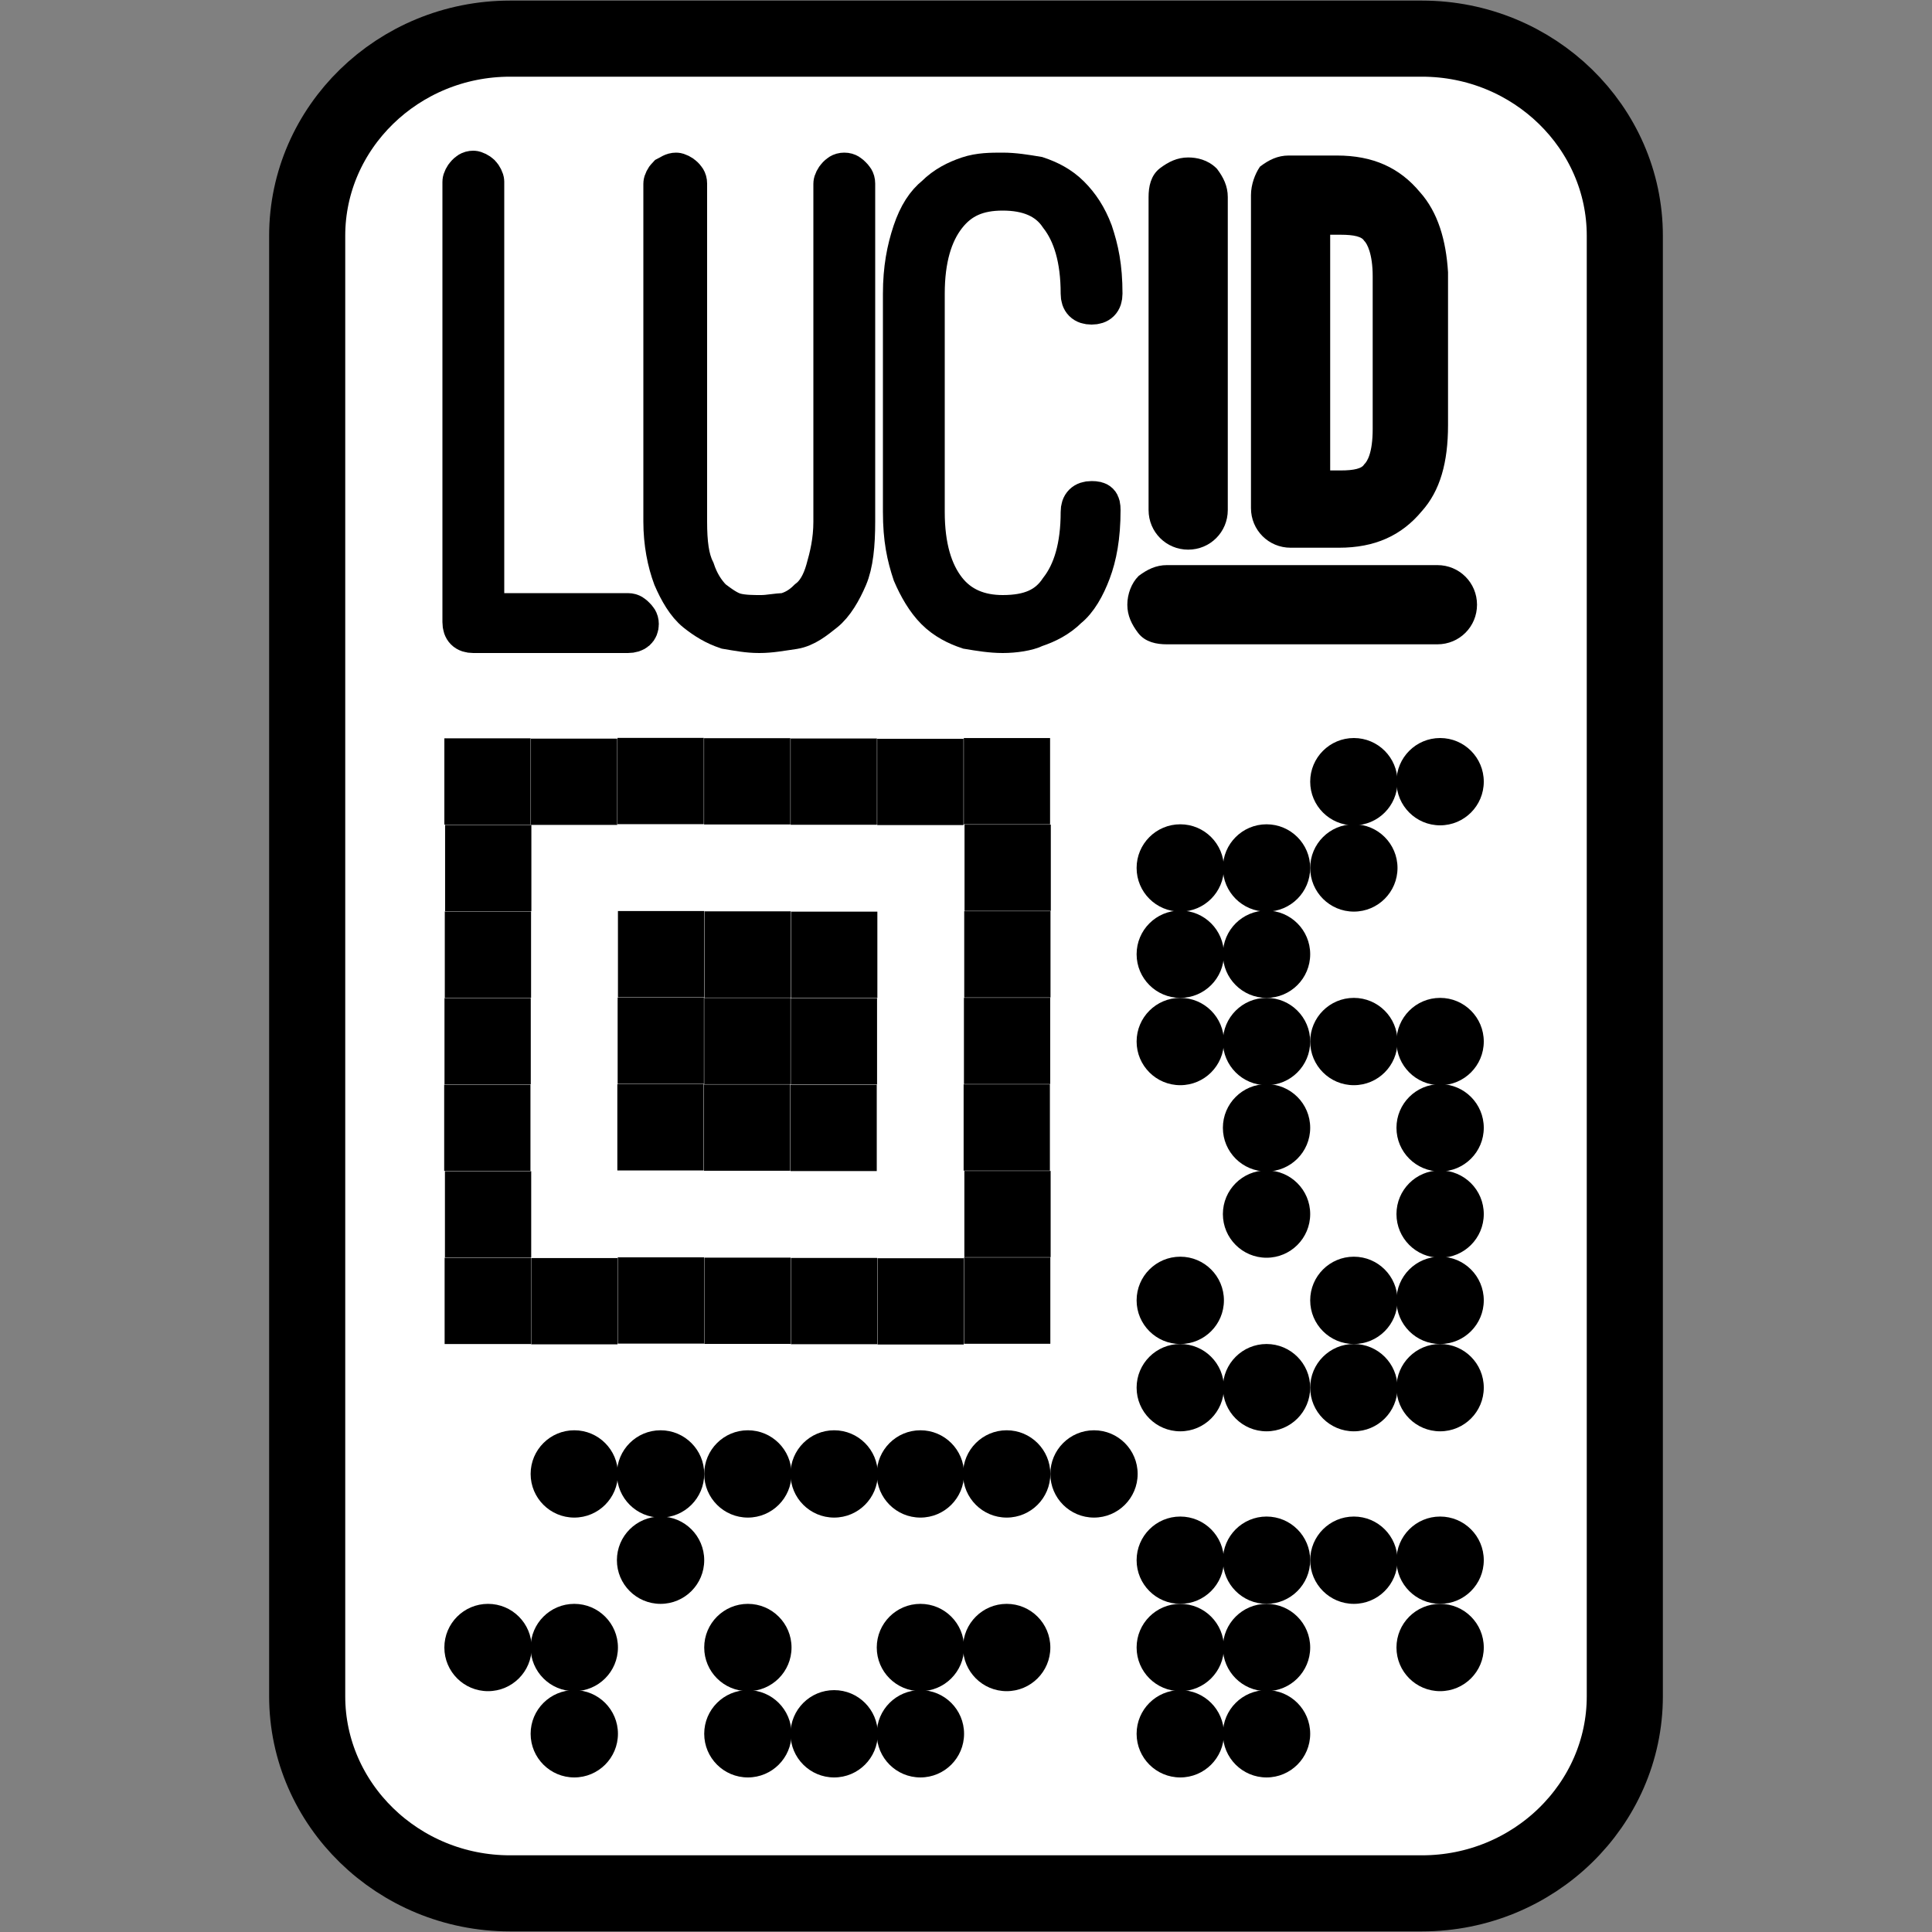 <?xml version="1.0" encoding="utf-8"?>
<!-- Generator: Adobe Illustrator 26.3.1, SVG Export Plug-In . SVG Version: 6.00 Build 0)  -->
<svg version="1.1" id="Layer_1" xmlns="http://www.w3.org/2000/svg" xmlns:xlink="http://www.w3.org/1999/xlink" x="0px" y="0px"
	 viewBox="0 0 100 100" style="enable-background:new 0 0 100 100;" xml:space="preserve">
<rect x="0" y="0" width="100" height="100" fill="#808080" stroke="none"/>
<style type="text/css">
	.st0{fill:#FFFFFF;stroke:#000000;stroke-width:3.939;stroke-miterlimit:10;}
	.st1{stroke:#000000;stroke-width:2;stroke-miterlimit:10;}
	.st2{stroke:#000000;stroke-width:0.5;stroke-miterlimit:10;}
</style>
<path class="st0" d="M26.4,98c-5.8,0-10.5-4.6-10.5-10.2V12.2C15.9,6.6,20.6,2,26.4,2h47.2c5.8,0,10.5,4.6,10.5,10.2v75.6
	c0,5.6-4.7,10.2-10.5,10.2H26.4z"/>
<g transform="translate(23,92) scale(.538) rotate(-90)">
	<circle cx="12.5" cy="4.2" r="4.2"/>
	<rect x="41.7" y="0" transform="matrix(-2.535182e-06 -1 1 -2.535182e-06 41.697 50.026)" width="8.3" height="8.3"/>
	<rect x="50" y="0" transform="matrix(-2.535182e-06 -1 1 -2.535182e-06 50.026 58.355)" width="8.3" height="8.3"/>
	<rect x="58.4" y="0" transform="matrix(-2.535182e-06 -1 1 -2.535182e-06 58.355 66.684)" width="8.3" height="8.3"/>
	<rect x="66.7" y="0" transform="matrix(-2.535182e-06 -1 1 -2.535182e-06 66.684 75.013)" width="8.3" height="8.3"/>
	<rect x="75" y="0" transform="matrix(-2.535182e-06 -1 1 -2.535182e-06 75.013 83.342)" width="8.3" height="8.3"/>
	<rect x="83.3" y="0" transform="matrix(-2.535182e-06 -1 1 -2.535182e-06 83.342 91.671)" width="8.3" height="8.3"/>
	<rect x="91.7" y="0" transform="matrix(-2.535182e-06 -1 1 -2.535182e-06 91.671 100)" width="8.3" height="8.3"/>
	<circle cx="4.2" cy="12.5" r="4.2"/>
	<circle cx="12.5" cy="12.5" r="4.2"/>
	<circle cx="29.2" cy="12.5" r="4.2"/>
	<rect x="41.7" y="8.3" transform="matrix(-2.535182e-06 -1 1 -2.535182e-06 33.368 58.355)" width="8.3" height="8.3"/>
	<rect x="91.7" y="8.3" transform="matrix(-2.535182e-06 -1 1 -2.535182e-06 83.342 108.329)" width="8.3" height="8.3"/>
	<circle cx="20.9" cy="20.8" r="4.2"/>
	<circle cx="29.2" cy="20.8" r="4.2"/>
	<rect x="41.7" y="16.7" transform="matrix(-2.535182e-06 -1 1 -2.535182e-06 25.038 66.684)" width="8.3" height="8.3"/>
	<rect x="58.4" y="16.7" transform="matrix(-2.535182e-06 -1 1 -2.535182e-06 41.697 83.342)" width="8.3" height="8.3"/>
	<rect x="66.7" y="16.7" transform="matrix(-2.535182e-06 -1 1 -2.535182e-06 50.026 91.671)" width="8.3" height="8.3"/>
	<rect x="75" y="16.7" transform="matrix(-2.535182e-06 -1 1 -2.535182e-06 58.355 100)" width="8.3" height="8.3"/>
	<rect x="91.7" y="16.7" transform="matrix(-2.535182e-06 -1 1 -2.535182e-06 75.013 116.658)" width="8.3" height="8.3"/>
	<circle cx="4.2" cy="29.2" r="4.2"/>
	<circle cx="12.5" cy="29.2" r="4.2"/>
	<circle cx="29.2" cy="29.2" r="4.2"/>
	<rect x="41.7" y="25" transform="matrix(-2.535182e-06 -1 1 -2.535182e-06 16.709 75.013)" width="8.3" height="8.3"/>
	<rect x="58.4" y="25" transform="matrix(-2.535182e-06 -1 1 -2.535182e-06 33.368 91.671)" width="8.3" height="8.3"/>
	<rect x="66.7" y="25" transform="matrix(-2.535182e-06 -1 1 -2.535182e-06 41.697 100)" width="8.3" height="8.3"/>
	<rect x="75" y="25" transform="matrix(-2.535182e-06 -1 1 -2.535182e-06 50.026 108.329)" width="8.3" height="8.3"/>
	<rect x="91.7" y="25" transform="matrix(-2.535182e-06 -1 1 -2.535182e-06 66.684 124.987)" width="8.3" height="8.3"/>
	<circle cx="4.2" cy="37.5" r="4.2"/>
	<circle cx="29.2" cy="37.5" r="4.2"/>
	<rect x="41.7" y="33.3" transform="matrix(-2.535182e-06 -1 1 -2.535182e-06 8.38 83.342)" width="8.3" height="8.3"/>
	<rect x="58.4" y="33.3" transform="matrix(-2.535182e-06 -1 1 -2.535182e-06 25.038 100)" width="8.3" height="8.3"/>
	<rect x="66.7" y="33.3" transform="matrix(-2.535182e-06 -1 1 -2.535182e-06 33.368 108.329)" width="8.3" height="8.3"/>
	<rect x="75" y="33.3" transform="matrix(-2.535182e-06 -1 1 -2.535182e-06 41.697 116.658)" width="8.3" height="8.3"/>
	<rect x="91.7" y="33.3" transform="matrix(-2.535182e-06 -1 1 -2.535182e-06 58.355 133.316)" width="8.3" height="8.3"/>
	<circle cx="4.2" cy="45.8" r="4.2"/>
	<circle cx="12.5" cy="45.8" r="4.2"/>
	<circle cx="29.2" cy="45.8" r="4.2"/>
	<rect x="41.7" y="41.6" transform="matrix(-2.535182e-06 -1 1 -2.535182e-06 5.131622e-02 91.671)" width="8.3" height="8.3"/>
	<rect x="91.7" y="41.6" transform="matrix(-2.535182e-06 -1 1 -2.535182e-06 50.026 141.645)" width="8.3" height="8.3"/>
	<circle cx="12.5" cy="54.1" r="4.2"/>
	<circle cx="29.2" cy="54.1" r="4.2"/>
	<rect x="41.7" y="50" transform="matrix(-2.535182e-06 -1 1 -2.535182e-06 -8.278 100)" width="8.3" height="8.3"/>
	<rect x="50" y="50" transform="matrix(-2.535182e-06 -1 1 -2.535182e-06 5.133337e-02 108.329)" width="8.3" height="8.3"/>
	<rect x="58.4" y="50" transform="matrix(-2.535182e-06 -1 1 -2.535182e-06 8.38 116.658)" width="8.3" height="8.3"/>
	<rect x="66.7" y="50" transform="matrix(-2.535182e-06 -1 1 -2.535182e-06 16.709 124.987)" width="8.3" height="8.3"/>
	<rect x="75" y="50" transform="matrix(-2.535182e-06 -1 1 -2.535182e-06 25.039 133.316)" width="8.3" height="8.3"/>
	<rect x="83.3" y="50" transform="matrix(-2.535182e-06 -1 1 -2.535182e-06 33.368 141.645)" width="8.3" height="8.3"/>
	<rect x="91.7" y="50" transform="matrix(-2.535182e-06 -1 1 -2.535182e-06 41.697 149.975)" width="8.3" height="8.3"/>
	<circle cx="29.2" cy="62.5" r="4.2"/>
	<circle cx="4.2" cy="70.8" r="4.2"/>
	<circle cx="12.5" cy="70.8" r="4.2"/>
	<circle cx="20.9" cy="70.8" r="4.2"/>
	<circle cx="37.5" cy="70.8" r="4.2"/>
	<circle cx="45.9" cy="70.8" r="4.2"/>
	<circle cx="70.8" cy="70.8" r="4.2"/>
	<circle cx="79.2" cy="70.8" r="4.2"/>
	<circle cx="87.5" cy="70.8" r="4.2"/>
	<circle cx="4.2" cy="79.1" r="4.2"/>
	<circle cx="12.5" cy="79.1" r="4.2"/>
	<circle cx="20.9" cy="79.1" r="4.2"/>
	<circle cx="37.5" cy="79.1" r="4.2"/>
	<circle cx="54.2" cy="79.1" r="4.2"/>
	<circle cx="62.5" cy="79.1" r="4.2"/>
	<circle cx="70.8" cy="79.1" r="4.2"/>
	<circle cx="79.2" cy="79.1" r="4.2"/>
	<circle cx="87.5" cy="79.1" r="4.2"/>
	<circle cx="20.9" cy="87.5" r="4.2"/>
	<circle cx="37.5" cy="87.5" r="4.2"/>
	<circle cx="45.9" cy="87.5" r="4.2"/>
	<circle cx="70.8" cy="87.5" r="4.2"/>
	<circle cx="87.5" cy="87.5" r="4.2"/>
	<circle cx="95.8" cy="87.5" r="4.2"/>
	<circle cx="12.5" cy="95.8" r="4.2"/>
	<circle cx="20.9" cy="95.8" r="4.2"/>
	<circle cx="37.5" cy="95.8" r="4.2"/>
	<circle cx="45.9" cy="95.8" r="4.2"/>
	<circle cx="54.2" cy="95.8" r="4.2"/>
	<circle cx="62.5" cy="95.8" r="4.2"/>
	<circle cx="70.8" cy="95.8" r="4.2"/>
	<circle cx="95.8" cy="95.8" r="4.2"/>
</g>
<g transform="translate(15,0)">
	<path class="st1" d="M17.5,32.8h-8c-0.4,0-0.6-0.2-0.6-0.6V9.4C8.9,9.3,9,9.1,9.1,9c0.1-0.1,0.2-0.2,0.4-0.2c0.1,0,0.3,0.1,0.4,0.2
		c0.1,0.1,0.2,0.3,0.2,0.4v22.3h7.4c0.2,0,0.3,0.1,0.4,0.2c0.1,0.1,0.2,0.2,0.2,0.4C18.1,32.6,17.9,32.8,17.5,32.8z"/>
	<path class="st1" d="M24.3,32.8c-0.6,0-1.1-0.1-1.7-0.2c-0.6-0.2-1.1-0.5-1.6-0.9c-0.5-0.4-0.9-1.1-1.2-1.8
		c-0.3-0.8-0.5-1.8-0.5-2.9V9.5c0-0.1,0.1-0.3,0.2-0.4C19.7,9,19.8,8.9,20,8.9c0.1,0,0.3,0.1,0.4,0.2c0.1,0.1,0.2,0.2,0.2,0.4V27
		c0,1.1,0.1,1.9,0.4,2.5c0.2,0.6,0.5,1.1,0.9,1.5c0.4,0.3,0.8,0.6,1.2,0.7c0.4,0.1,0.9,0.1,1.3,0.1c0.4,0,0.8-0.1,1.2-0.1
		c0.4-0.1,0.8-0.3,1.2-0.7c0.4-0.3,0.7-0.8,0.9-1.5c0.2-0.7,0.4-1.5,0.4-2.5V9.5c0-0.1,0.1-0.3,0.2-0.4s0.2-0.2,0.4-0.2
		c0.2,0,0.3,0.1,0.4,0.2c0.1,0.1,0.2,0.2,0.2,0.4V27c0,1.2-0.1,2.2-0.4,2.9s-0.7,1.4-1.2,1.8c-0.5,0.4-1,0.8-1.6,0.9
		C25.4,32.7,24.9,32.8,24.3,32.8z"/>
	<path class="st1" d="M36.9,32.8c-0.6,0-1.2-0.1-1.8-0.2c-0.6-0.2-1.2-0.5-1.7-1c-0.5-0.5-0.9-1.2-1.2-1.9c-0.3-0.9-0.5-1.8-0.5-3.2
		V15.2c0-1.3,0.2-2.3,0.5-3.2c0.3-0.9,0.7-1.5,1.2-1.9c0.5-0.5,1.1-0.8,1.7-1c0.6-0.2,1.2-0.2,1.8-0.2c0.6,0,1.2,0.1,1.8,0.2
		c0.6,0.2,1.2,0.5,1.7,1s0.9,1.1,1.2,1.9c0.3,0.9,0.5,1.8,0.5,3.2c0,0.4-0.2,0.6-0.6,0.6s-0.6-0.2-0.6-0.6c0-1.8-0.4-3.1-1.1-4
		c-0.6-0.9-1.6-1.3-2.9-1.3c-1.3,0-2.2,0.4-2.9,1.3c-0.7,0.9-1.1,2.2-1.1,4v11.3c0,1.8,0.4,3.1,1.1,4c0.7,0.9,1.7,1.3,2.9,1.3
		c1.4,0,2.3-0.4,2.9-1.3c0.7-0.9,1.1-2.2,1.1-4c0-0.4,0.2-0.6,0.6-0.6S42,26,42,26.4c0,1.4-0.2,2.4-0.5,3.2
		c-0.3,0.8-0.7,1.5-1.2,1.9c-0.5,0.5-1.1,0.8-1.7,1C38.2,32.7,37.5,32.8,36.9,32.8z"/>
	<path class="st2" d="M46.5,8.4c-0.5,0-0.9,0.2-1.3,0.5c-0.4,0.3-0.5,0.8-0.5,1.3v16.2c0,1,0.8,1.8,1.8,1.8c1,0,1.8-0.8,1.8-1.8
		V10.2c0-0.5-0.2-0.9-0.5-1.3C47.4,8.5,46.9,8.4,46.5,8.4z"/>
	<path class="st2" d="M43.6,31.3c0,0.5,0.2,0.9,0.5,1.3c0.3,0.4,0.8,0.5,1.3,0.5h14c1,0,1.8-0.8,1.8-1.8c0-1-0.8-1.8-1.8-1.8h-14
		c-0.5,0-0.9,0.2-1.3,0.5C43.8,30.3,43.6,30.8,43.6,31.3z"/>
	<path class="st2" d="M58.3,10.1c-1-1.2-2.3-1.8-4.1-1.8h-2.5c-0.5,0-0.9,0.2-1.3,0.5C50.2,9.1,50,9.6,50,10.1v16.2
		c0,1,0.8,1.8,1.8,1.8h2.5c1.8,0,3.1-0.6,4.1-1.8c0.9-1,1.3-2.4,1.3-4.3v-7.9C59.6,12.5,59.2,11.1,58.3,10.1z M53.6,11.9h0.8
		c0.7,0,1.2,0.1,1.4,0.4c0.2,0.2,0.5,0.8,0.5,2v7.9c0,1.3-0.3,1.8-0.5,2c-0.2,0.3-0.7,0.4-1.4,0.4h-0.8V11.9z"/>
</g>
</svg>
